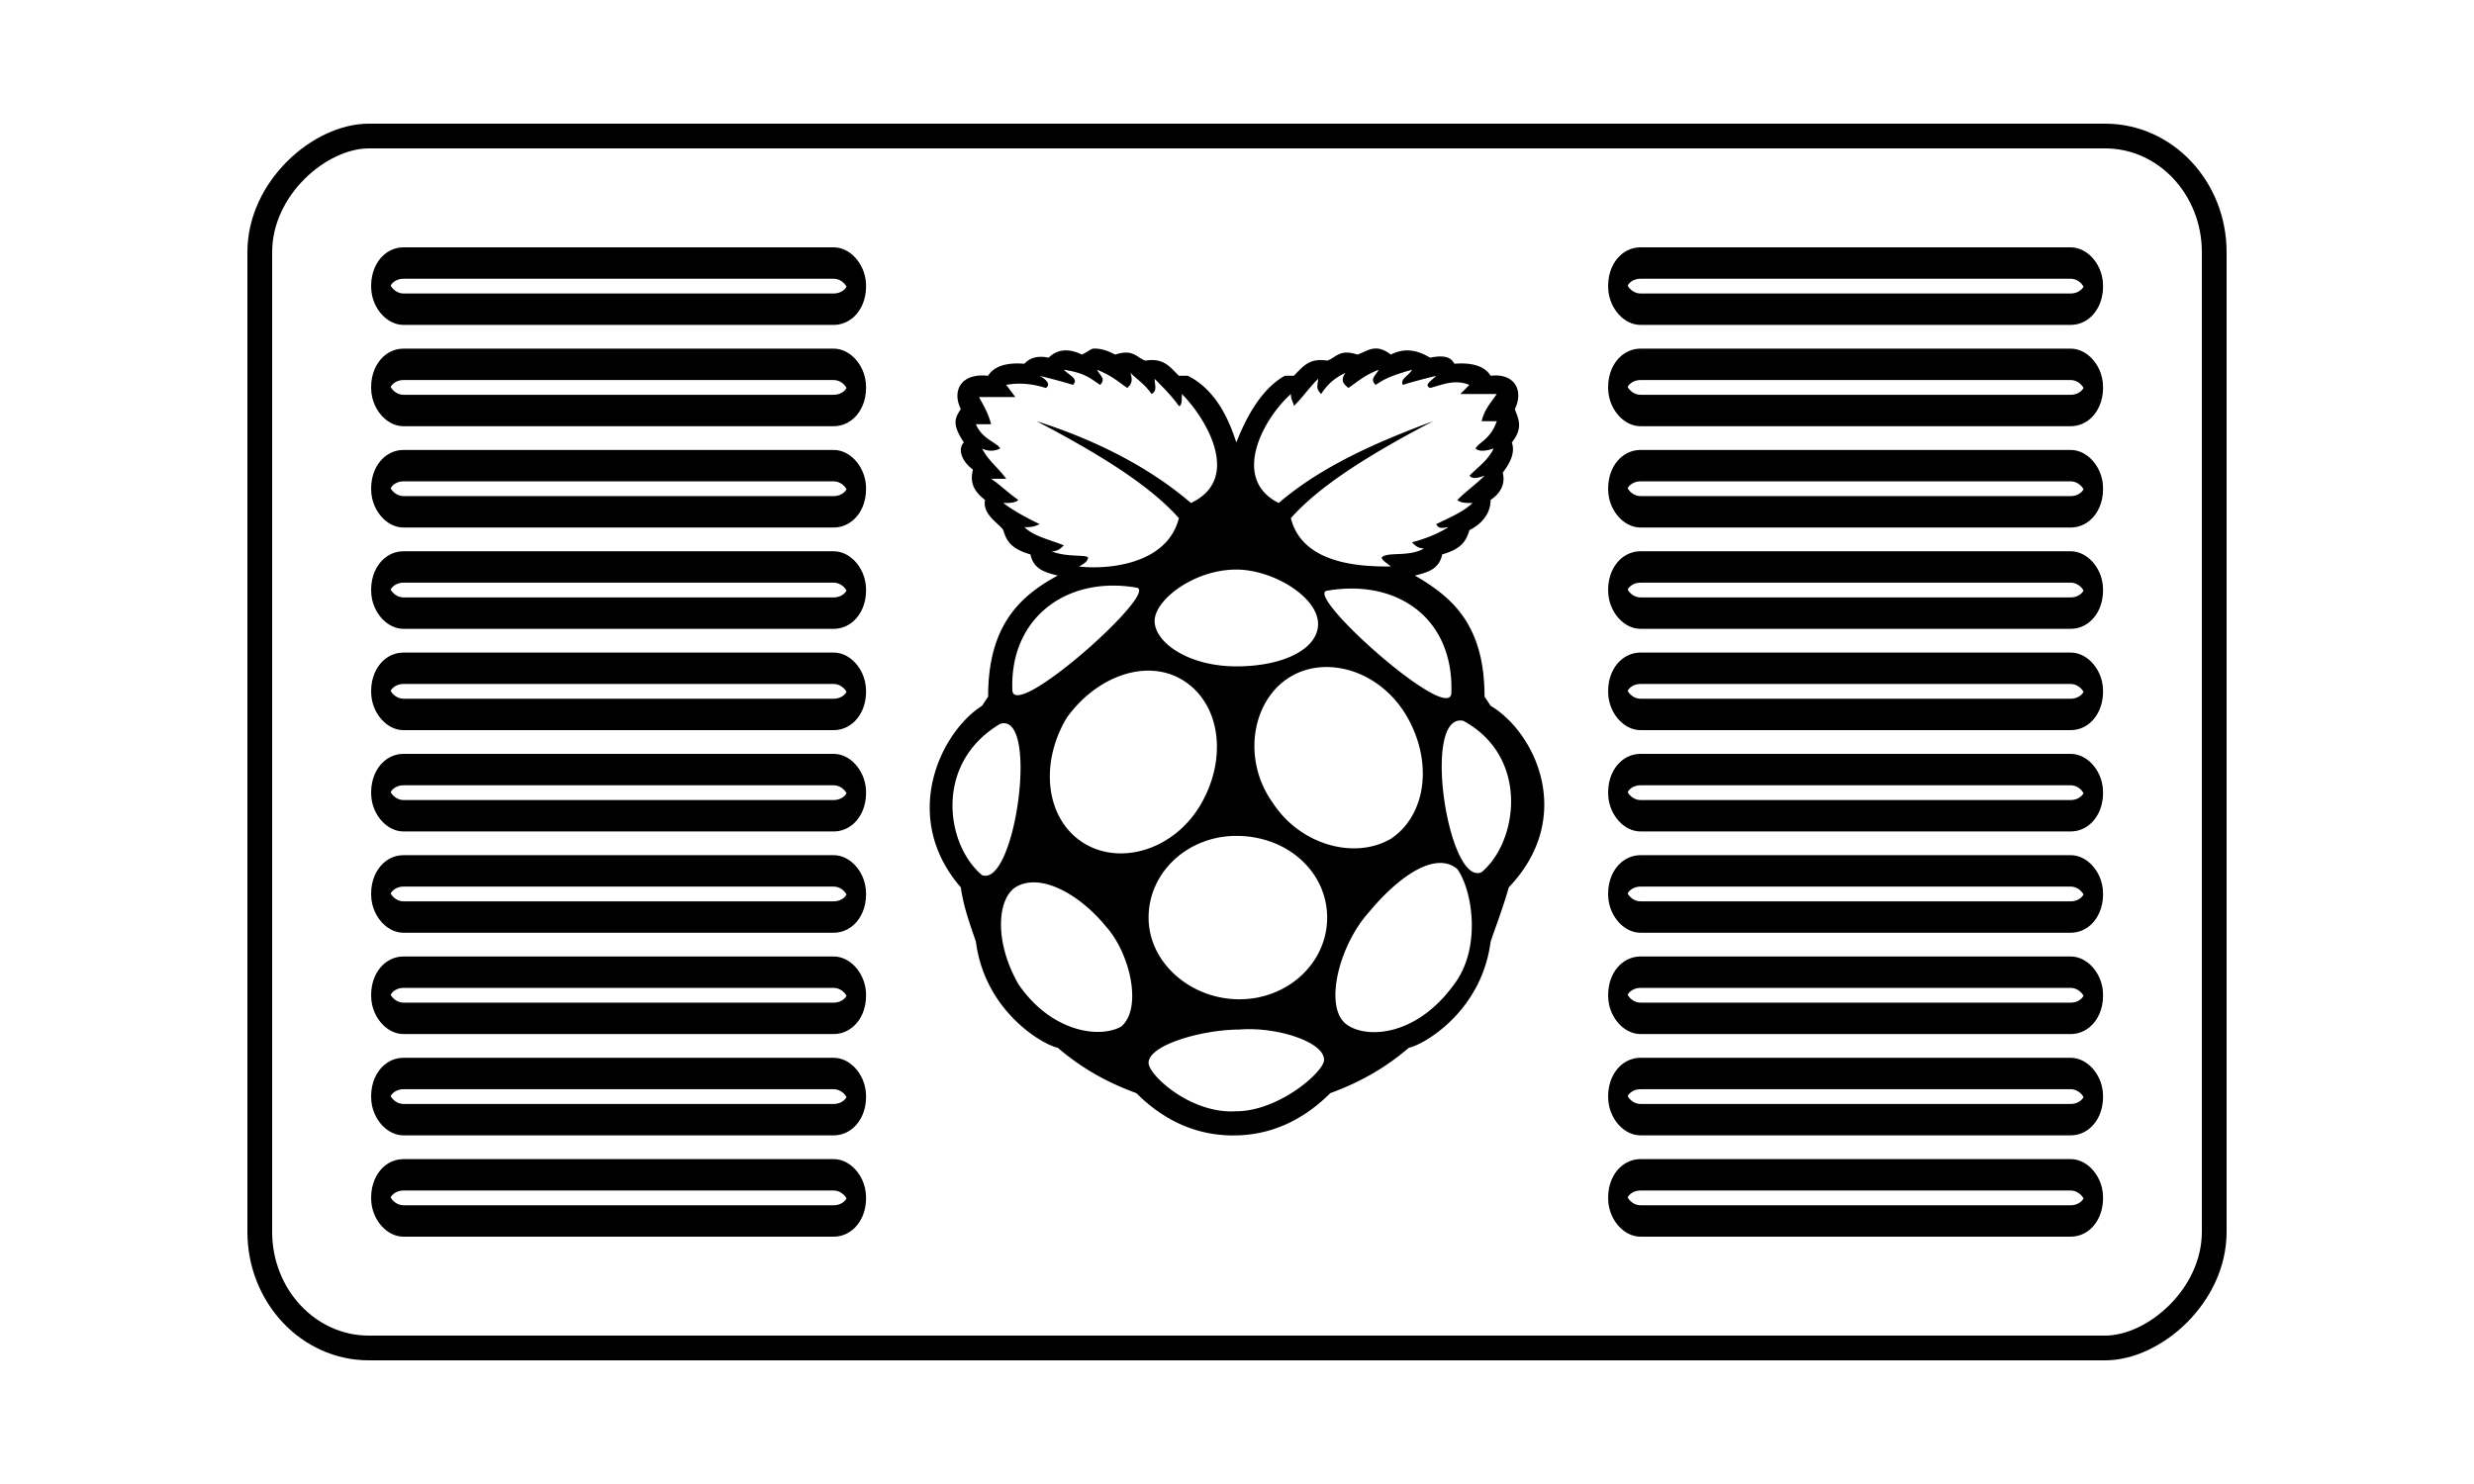 <svg xmlns="http://www.w3.org/2000/svg" width="100" height="60"><rect width="49" height="79" x="-54.5" y="10.5" rx="4.695" ry="4.407" style="fill:none;stroke:#000;stroke-width:1;stroke-linecap:square;stroke-miterlimit:4.7" transform="rotate(-90)"/><g style="stroke-width:1.24" transform="matrix(.635 0 0 1.024 6.803 -40.96)"><rect width="30.264" height="1.822" x="13.531" y="54.386" rx="1.435" ry=".889" style="fill:none;stroke:#000;stroke-width:1.24;stroke-linecap:square;stroke-miterlimit:4.7"/><rect width="30.264" height="1.822" x="13.531" y="58.386" rx="1.435" ry=".889" style="fill:none;stroke:#000;stroke-width:1.24;stroke-linecap:square;stroke-miterlimit:4.7"/><rect width="30.264" height="1.822" x="13.531" y="62.386" rx="1.435" ry=".889" style="fill:none;stroke:#000;stroke-width:1.24;stroke-linecap:square;stroke-miterlimit:4.7"/><rect width="30.264" height="1.822" x="13.531" y="66.386" rx="1.435" ry=".889" style="fill:none;stroke:#000;stroke-width:1.24;stroke-linecap:square;stroke-miterlimit:4.7"/><rect width="30.264" height="1.822" x="13.531" y="70.386" rx="1.435" ry=".889" style="fill:none;stroke:#000;stroke-width:1.24;stroke-linecap:square;stroke-miterlimit:4.7"/><rect width="30.264" height="1.822" x="13.531" y="74.386" rx="1.435" ry=".889" style="fill:none;stroke:#000;stroke-width:1.24;stroke-linecap:square;stroke-miterlimit:4.7"/><rect width="30.264" height="1.822" x="13.531" y="78.386" rx="1.435" ry=".889" style="fill:none;stroke:#000;stroke-width:1.24;stroke-linecap:square;stroke-miterlimit:4.7"/><rect width="30.264" height="1.822" x="13.531" y="82.386" rx="1.435" ry=".889" style="fill:none;stroke:#000;stroke-width:1.24;stroke-linecap:square;stroke-miterlimit:4.7"/><rect width="30.264" height="1.822" x="13.531" y="86.386" rx="1.435" ry=".889" style="fill:none;stroke:#000;stroke-width:1.24;stroke-linecap:square;stroke-miterlimit:4.7"/><rect width="30.264" height="1.822" x="13.531" y="50.386" rx="1.435" ry=".889" style="fill:none;stroke:#000;stroke-width:1.24;stroke-linecap:square;stroke-miterlimit:4.7"/></g><g style="stroke-width:1.24" transform="matrix(.635 0 0 1.024 56.803 -40.96)"><rect width="30.264" height="1.822" x="13.531" y="54.386" rx="1.435" ry=".889" style="fill:none;stroke:#000;stroke-width:1.24;stroke-linecap:square;stroke-miterlimit:4.7"/><rect width="30.264" height="1.822" x="13.531" y="58.386" rx="1.435" ry=".889" style="fill:none;stroke:#000;stroke-width:1.24;stroke-linecap:square;stroke-miterlimit:4.7"/><rect width="30.264" height="1.822" x="13.531" y="62.386" rx="1.435" ry=".889" style="fill:none;stroke:#000;stroke-width:1.24;stroke-linecap:square;stroke-miterlimit:4.7"/><rect width="30.264" height="1.822" x="13.531" y="66.386" rx="1.435" ry=".889" style="fill:none;stroke:#000;stroke-width:1.24;stroke-linecap:square;stroke-miterlimit:4.7"/><rect width="30.264" height="1.822" x="13.531" y="70.386" rx="1.435" ry=".889" style="fill:none;stroke:#000;stroke-width:1.24;stroke-linecap:square;stroke-miterlimit:4.7"/><rect width="30.264" height="1.822" x="13.531" y="74.386" rx="1.435" ry=".889" style="fill:none;stroke:#000;stroke-width:1.24;stroke-linecap:square;stroke-miterlimit:4.7"/><rect width="30.264" height="1.822" x="13.531" y="78.386" rx="1.435" ry=".889" style="fill:none;stroke:#000;stroke-width:1.24;stroke-linecap:square;stroke-miterlimit:4.7"/><rect width="30.264" height="1.822" x="13.531" y="82.386" rx="1.435" ry=".889" style="fill:none;stroke:#000;stroke-width:1.24;stroke-linecap:square;stroke-miterlimit:4.7"/><rect width="30.264" height="1.822" x="13.531" y="86.386" rx="1.435" ry=".889" style="fill:none;stroke:#000;stroke-width:1.24;stroke-linecap:square;stroke-miterlimit:4.7"/><rect width="30.264" height="1.822" x="13.531" y="50.386" rx="1.435" ry=".889" style="fill:none;stroke:#000;stroke-width:1.24;stroke-linecap:square;stroke-miterlimit:4.7"/></g><path d="m60.25 68.534-.244-.369c0-2.934-1.343-4.039-2.815-4.894.492-.125.98-.244 1.104-.856.856-.244.98-.612 1.1-.98.243-.124.855-.487.855-1.223.368-.244.612-.612.492-1.1.368-.492.488-.86.368-1.224.488-.611.244-.98.12-1.348.368-.736 0-1.467-.98-1.347-.363-.612-1.343-.488-1.467-.488-.12-.244-.368-.368-.98-.244-.612-.368-1.1-.368-1.587-.124-.612-.488-.98-.12-1.348 0-.736-.244-.856.124-1.224.244-.736-.12-.98.248-1.348.612h-.363c-1.104.611-1.716 2.084-1.96 2.695-.244-.736-.736-2.084-1.96-2.695h-.363c-.368-.364-.612-.732-1.348-.612-.368-.12-.488-.488-1.224-.244-.244-.12-.487-.244-.855-.244-.125 0-.244.124-.493.244-.487-.244-.975-.244-1.343.124-.612-.124-.855.12-.98.244-.124 0-1.1-.124-1.467.488-1.104-.12-1.468.611-1.104 1.347-.244.369-.364.612.124 1.348-.244.244-.124.732.368 1.1-.124.487 0 .855.487 1.224-.119.611.612.98.737 1.223.12.368.243.736 1.099.98.124.612.612.731 1.104.856-1.592.855-2.815 2.079-2.815 4.894l-.244.369c-1.716 1.099-3.308 4.526-.86 7.342.124.855.368 1.467.611 2.203.368 2.81 2.696 4.159 3.308 4.283.856.731 1.836 1.343 3.179 1.836 1.224 1.223 2.572 1.71 3.915 1.71 1.348 0 2.696-.487 3.92-1.71 1.343-.493 2.322-1.105 3.178-1.836.612-.124 2.94-1.472 3.303-4.283.249-.736.492-1.348.736-2.203 2.691-2.816 1.1-6.243-.736-7.342m-1.587-.493c-.124 1.224-5.999-4.034-5.019-4.158 2.815-.488 5.139 1.099 5.02 4.158M52.177 55.93c0 .243.12.368.12.487.367-.363.61-.731.979-1.1 0 .245-.12.369.124.613.244-.368.488-.612.98-.856-.248.368 0 .488.12.612.368-.244.612-.492 1.223-.736-.12.244-.368.368-.12.612.364-.244.613-.368 1.468-.612-.124.244-.492.368-.368.612.368-.12.856-.244 1.348-.368-.248.248-.492.368-.248.492.492-.124.98-.368 1.591-.124l-.368.368H60.5c-.249.368-.493.611-.612 1.099h.612c-.249.736-.737.86-.86 1.104q.184.18.735 0c-.243.488-.612.732-.98 1.1.125.124.244.124.612 0-.368.368-.731.611-1.1.98.12.124.369.124.613.124-.368.363-.98.612-1.468.855.12.244.364.12.488.12-.368.249-.98.492-1.468.612.12.124.244.248.488.248-.612.364-1.468.12-1.711.364 0 .124.243.248.368.368-.98 0-3.552 0-4.04-1.955.98-1.105 2.692-2.328 5.75-3.92-2.322.86-4.526 1.836-6.242 3.308-1.955-.98-.612-3.427.493-4.407m-2.204 7.098c1.467 0 3.303 1.1 3.303 2.204 0 .975-1.343 1.71-3.303 1.71s-3.303-.98-3.303-1.835 1.592-2.079 3.303-2.079m-7.466-.736c.248 0 .368-.12.492-.244-.612-.244-1.224-.368-1.592-.736.244 0 .368 0 .612-.12-.487-.243-.98-.492-1.467-.855.243 0 .487 0 .611-.124-.368-.244-.736-.612-1.104-.856h.612c-.363-.492-.731-.736-.975-1.224a.79.79 0 0 0 .731 0c-.12-.244-.731-.368-.98-.98h.612c-.12-.487-.363-.855-.487-1.1h1.467l-.368-.491c.612-.12 1.224 0 1.592.124.244-.124 0-.368-.244-.492.488.124.98.248 1.348.368.244-.244-.124-.368-.368-.612.856.124 1.1.368 1.467.612.244-.244 0-.368-.124-.612.612.244.86.492 1.224.736.124-.124.248-.244.124-.612.244.244.612.488.856.856.244-.125.124-.368.124-.612.368.368.731.736.98 1.1.12 0 .12-.245.12-.488.98.98 2.447 3.427.367 4.407-1.71-1.472-3.914-2.572-6.242-3.308 3.059 1.592 4.775 2.815 5.755 3.92-.492 1.955-3.06 2.079-4.04 1.955q.368-.181.369-.368c-.124-.12-.86 0-1.472-.244m3.427 1.467c.98.125-4.895 5.387-5.014 4.164-.125-2.94 2.198-4.651 5.014-4.164m-6.238 11.625c-1.472-1.223-1.96-4.526.731-6.118 1.592-.488.612 6.61-.731 6.118m5.626 6.119c-.856.492-2.815.248-4.159-1.712-.98-1.71-.855-3.427-.124-3.914.98-.612 2.572.243 3.671 1.591.98 1.1 1.468 3.303.612 4.035M43.73 74.04c-1.467-.98-1.71-3.183-.612-5.019 1.224-1.711 3.308-2.447 4.776-1.467s1.71 3.183.612 5.019c-1.105 1.835-3.303 2.447-4.776 1.467m6.243 10.889c-1.836.124-3.547-1.467-3.547-1.955 0-.736 2.199-1.348 3.671-1.348 1.468-.124 3.423.488 3.423 1.224 0 .487-1.836 2.079-3.547 2.079m3.671-7.83c0 1.836-1.592 3.303-3.547 3.303-1.96 0-3.67-1.467-3.67-3.303s1.586-3.303 3.546-3.303c2.08 0 3.671 1.468 3.671 3.303m-2.204-4.65c-1.223-1.712-.855-4.04.612-5.02 1.468-.975 3.671-.363 4.776 1.473 1.099 1.835.855 4.034-.612 5.014-1.473.855-3.671.244-4.776-1.468m7.343 7.341c-1.592 2.204-3.671 2.204-4.403 1.592-.86-.736-.248-3.183.975-4.526 1.224-1.473 2.696-2.448 3.552-1.716.612.855.98 3.183-.124 4.65m1.104-4.526c-1.348.612-2.448-6.487-.736-6.119 2.69 1.468 2.203 4.895.736 6.119" style="display:inline;stroke-width:1" transform="translate(0 -40)"/></svg>